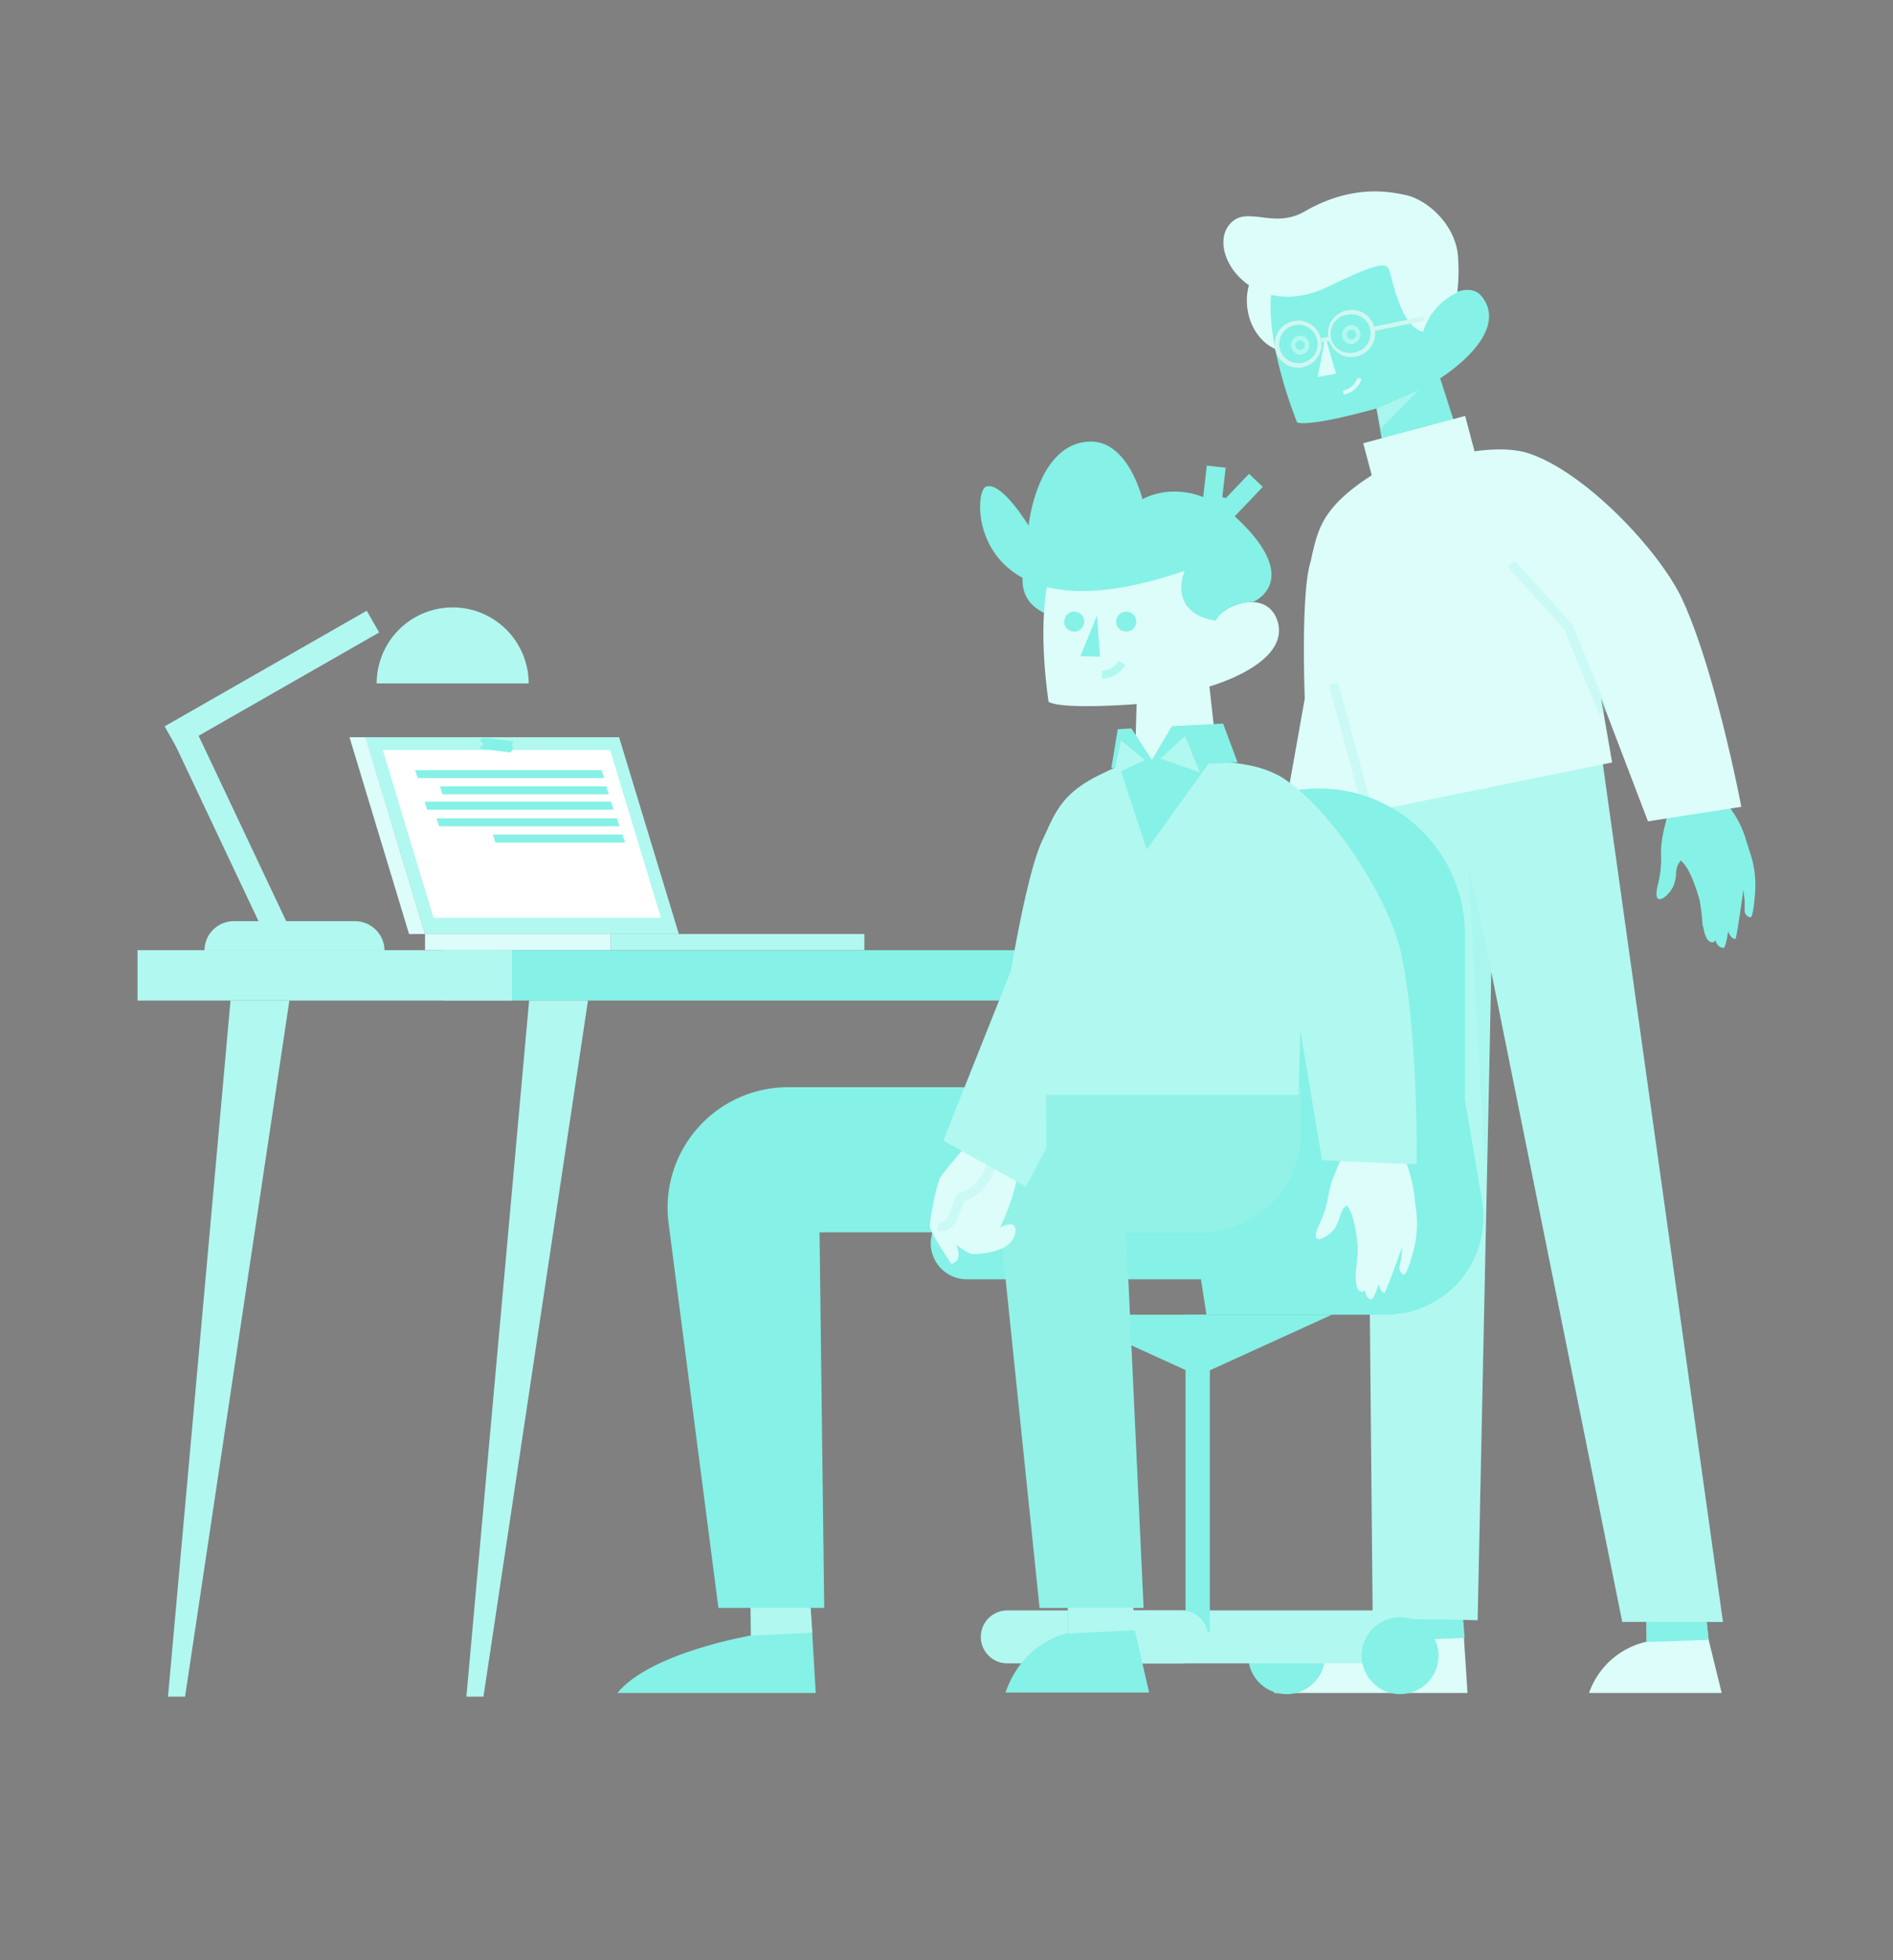 <svg id="Calque_1" data-name="Calque 1" xmlns="http://www.w3.org/2000/svg" viewBox="0 0 473.26 489.8"><rect x="0" y="0" width="473.26" height="489.8" fill="#808080" stroke="none"/><defs><style>.cls-1,.cls-5{fill:#dcfdfa;}.cls-1,.cls-13,.cls-16,.cls-2,.cls-4{fill-rule:evenodd;}.cls-10,.cls-2{fill:#86f1e6;}.cls-3{opacity:0.4;}.cls-11,.cls-14,.cls-15,.cls-3,.cls-7,.cls-8,.cls-9{isolation:isolate;}.cls-12,.cls-4{fill:#b1f8f0;}.cls-6{fill:#cff7f2;}.cls-7{opacity:0.2;}.cls-8{opacity:0.15;}.cls-9{opacity:0.2;}.cls-11{opacity:0.2;}.cls-13{fill:#fff;}.cls-14{opacity:0.1;}.cls-15{opacity:0.4;}</style></defs><title>scene_projects_persona</title><path class="cls-1" d="M312,78c-1.28-6.5,1.81-12.58,6.93-13.54s10.35,3.3,11.62,9.81-1.81,12.58-6.93,13.54S313.24,84.4,312,78"/><path class="cls-2" d="M365.6,111.8l-5.55-17.27S378,83.44,370.4,74c-3.52-4.37-12.27,1.38-12.69,5.12l-6-19.41-33.6,11v.54c-2.55,13.22,6.19,34.33,6.19,34.33,3.84,1.07,19.83-3.52,19.83-3.52l2.35,13.55"/><g class="cls-3"><path class="cls-1" d="M345.23,107.11l9.38-9.6-10.45,4.59Z"/></g><path class="cls-1" d="M334,93.36l-4.58.85,1.92-10Z"/><path class="cls-4" d="M335.53,83.65a2.44,2.44,0,0,1,2.24-2.45,2.3,2.3,0,0,1,2.34,2.35A2.44,2.44,0,0,1,337.87,86a2.3,2.3,0,0,1-2.34-2.35"/><path class="cls-4" d="M322.73,86.32A2.44,2.44,0,0,1,325,83.87a2.3,2.3,0,0,1,2.35,2.34,2.44,2.44,0,0,1-2.24,2.45,2.52,2.52,0,0,1-2.35-2.34"/><path class="cls-1" d="M355.79,82.91a16,16,0,0,1,8.53-9.82,45.18,45.18,0,0,0,.21-8.63c-.42-8.32-7.78-14.51-12.9-15.68s-14.08-2.45-25.38,4c-3.95,2.35-7.68,1.92-10.88,1.5-2.88-.32-5.44-.64-7.36,1.17-7.25,6.4,4.59,25.59,24.21,16.1,14.08-6.82,14.61-5.86,15.36-3.2C349.71,77.15,352.16,82.05,355.79,82.91Z"/><path class="cls-5" d="M335.92,98.58l-.18-1a4.66,4.66,0,0,0,3.63-3.14l1,.29A5.7,5.7,0,0,1,335.92,98.58Z"/><path class="cls-6" d="M337.81,89.22a5.7,5.7,0,0,1-3.19-1,5.77,5.77,0,0,1-2.5-3.74A5.88,5.88,0,0,1,333,80a6,6,0,0,1,8.17-1.61,5.76,5.76,0,0,1,2.5,3.75A5.87,5.87,0,0,1,339,89.08,5.73,5.73,0,0,1,337.81,89.22Zm.12-10.7a4.4,4.4,0,0,0-1,.11h0A4.8,4.8,0,1,0,338.82,88a4.81,4.81,0,0,0,3.75-5.68,4.63,4.63,0,0,0-2-3A4.7,4.7,0,0,0,337.93,78.52Z"/><path class="cls-6" d="M324.48,91.88a5.82,5.82,0,0,1-5.69-4.72,6.05,6.05,0,0,1,.88-4.41,5.59,5.59,0,0,1,3.7-2.5,5.68,5.68,0,0,1,4.42.84,5.9,5.9,0,0,1-3.31,10.79Zm.13-10.7a5.05,5.05,0,0,0-1,.11h0a4.6,4.6,0,0,0-3,2,5,5,0,0,0-.72,3.64,4.83,4.83,0,0,0,8.73,1.69,4.82,4.82,0,0,0-4-7.48Z"/><rect class="cls-6" x="330.39" y="84.29" width="2.28" height="1.07" transform="translate(-10.02 63.66) rotate(-10.81)"/><rect class="cls-6" x="342.96" y="80.4" width="13.28" height="1.07" transform="translate(-9.13 71.99) rotate(-11.61)"/><path class="cls-1" d="M318.46,423h48.42l-2-31-14,7,.11,10.87C351.1,409.85,326.78,413.69,318.46,423Zm78.81,0h33.16l-3.3-13.43-1.28-12.16-14.29.64.11,12.15A19.82,19.82,0,0,0,397.27,423Z"/><path class="cls-2" d="M411.67,410.28l-.11-12.16,14-4.15,1.6,15.78Zm-60.57-.43L351,399l14-4.16,1.17,14.4Z"/><path class="cls-4" d="M430.75,405.27,400.68,190.61h-59.5l2,213.81,7.68.1,14.72.22h.11l3.73.1,3.41-162,32.74,162.41Z"/><g class="cls-7"><path class="cls-2" d="M371.36,292.66l-4.27-76.24,5.65,25.16Z"/></g><path class="cls-2" d="M340.11,236.89c.43.64,2.13,6.08-9.06,8.74-1.17.32-4.59-1.49-4.59-1.49s2.88,3.41-.21,4.91c0,0-6.72-6.51-7.15-8.11s-.53-10.45.11-12.37,8.32-15.14,8.32-15.14,6.4-.53,8.21,2c5,7.14.75,22.5.75,22.5S339.26,235.5,340.11,236.89Zm75.29-26.23a17.09,17.09,0,0,0-.11,3.3,26.28,26.28,0,0,1-.85,7.25c-1.49,6.08,2.77,2.88,3.94.11a9.06,9.06,0,0,0,.64-2.88A5.26,5.26,0,0,1,420.2,215l.21.21c.85.86,2.35,2.35,4.48,9.6a48.37,48.37,0,0,1,.75,6.18.4.4,0,0,0,.1.32c.32,1.5.75,4.06,2.35,4.16.42,0,.85-.53.85-.53a2.16,2.16,0,0,0,1.92,1.92c.64,0,1.17-4.16,1.17-4.16s.64,1.92,1.82,1.92c.32,0,2-12.26,2-12.26l.32,2.66v2.78s.32,1.38,1.5,1.38c.42,0,.85-2.56,1.06-5.54a25.38,25.38,0,0,0-1.38-11.09c-.22-.75-.43-1.5-.64-2a24.74,24.74,0,0,0-3.42-7.57,54.29,54.29,0,0,0-4.37-5.65L417.74,201l-1.28,4.27C416.57,205.32,415.82,207.24,415.4,210.66Z"/><g class="cls-8"><path d="M321.15,241.33l0-1.42c2.26,0,2.66-2,3-4.8.18-1.58.33-3,1.25-3.52,4.65-2.67,5.1-8.45,5.1-8.51l1.43.1c0,.27-.52,6.6-5.8,9.64-.31.19-.46,1.5-.57,2.45C325.23,237.65,324.81,241.25,321.15,241.33Z"/></g><path class="cls-1" d="M382.55,113.4c14.61,5.12,32.95,25.06,38.18,36.69,8.32,18.23,14.61,51.5,14.61,51.5L412,205.22l-11.73-30.71,2.77,16-62,12.59,2.77,12.9-3,10.66-22.61-7.14,8-45s-1-25,1.28-33.59a16.88,16.88,0,0,0,.53-2.24c1.6-6.83,2.88-12.16,14.93-19.94l-2.13-8,25.48-6.83,2.35,8.85C374,112,379,112.12,382.55,113.4Z"/><g class="cls-9"><polygon class="cls-10" points="399.8 178.48 391.02 157.24 376.98 141.71 378.74 140.12 393.06 155.95 401.99 177.57 399.8 178.48"/></g><g class="cls-11"><rect class="cls-10" x="336.53" y="170.31" width="2.38" height="33.14" transform="translate(-37.04 94.49) rotate(-15.11)"/></g><path class="cls-2" d="M331.26,413.69a9.6,9.6,0,1,1-9.6-9.59,9.55,9.55,0,0,1,9.6,9.59"/><path class="cls-2" d="M346.4,328.49H301.62l-8.32-53.64V233.48a36.47,36.47,0,0,1,72.94,0v41.37l4.37,25.7a24.4,24.4,0,0,1-24.21,27.94"/><path class="cls-4" d="M347,415.61H251.82a6.61,6.61,0,1,1,0-13.22H347a6.61,6.61,0,1,1,0,13.22"/><path class="cls-2" d="M296.39,407.83h6.08V328.49h-6.08Z"/><path class="cls-2" d="M333,328.49l-33.49,15.25L266,328.49Z"/><path class="cls-4" d="M295.43,415.61H283.06a6.61,6.61,0,1,1,0-13.22h12.37a6.61,6.61,0,1,1,0,13.22"/><path class="cls-2" d="M359.63,413.69a9.6,9.6,0,1,1-9.6-9.59,9.56,9.56,0,0,1,9.6,9.59"/><path class="cls-2" d="M318.78,319.64H241.69a9,9,0,0,1-9-9h0a9,9,0,0,1,9-9h77.09a9,9,0,0,1,9,9h0a8.88,8.88,0,0,1-9,9"/><path class="cls-2" d="M349.82,319.64H304a9,9,0,0,1-9-9h0a9,9,0,0,1,9-9h45.86a9,9,0,0,1,8.95,9h0a8.94,8.94,0,0,1-8.95,9"/><rect class="cls-12" x="54.02" y="178.96" width="6.26" height="56.14" transform="translate(-82.99 44.28) rotate(-25.3)"/><rect class="cls-12" x="38.86" y="166.63" width="58.22" height="6.26" transform="translate(-75.3 56.13) rotate(-29.76)"/><path class="cls-4" d="M51.13,237.53h45a7.38,7.38,0,0,0-7.36-7.36H58.59a7.32,7.32,0,0,0-7.46,7.36"/><path class="cls-4" d="M132.17,170.77a19,19,0,1,0-38,0"/><path class="cls-4" d="M169.71,233.37H106.26L91.33,184.21h63.45Z"/><path class="cls-13" d="M152.54,187.41l12.69,41.91H108.39L95.7,187.41Z"/><path class="cls-2" d="M152.75,200.31l.64,2h-46.6l-.64-2Z"/><path class="cls-2" d="M154.24,204.47l.64,2h-45.1l-.64-2Z"/><path class="cls-2" d="M155.63,208.52l.64,2H123.85l-.64-2Z"/><path class="cls-4" d="M216.09,233.37H152.64v4h63.45Z"/><path class="cls-1" d="M152.64,233.37H106.26v4h46.38Z"/><path class="cls-1" d="M106.26,233.37h-4L87.38,184.21h4Z"/><path class="cls-2" d="M350.46,237.42H110.63V250H350.46Z"/><path class="cls-4" d="M127.9,237.42H34.38V250H128V237.42Z"/><path class="cls-4" d="M72.35,250H57.63L42,423.93h4.27Z"/><path class="cls-4" d="M147,250H132.28L116.6,423.93h4.27Z"/><path class="cls-2" d="M150.4,192.42l.64,2h-46.6l-.64-2Z"/><path class="cls-2" d="M151.58,196.47l.64,2H110.63l-.64-2Z"/><path class="cls-2" d="M120.87,185.92l-1-1,1.17-.64,7.46,1-.64.74.43,1-.64,1-7.89-1Z"/><path class="cls-2" d="M154.35,423h49.59l-2-34-14.29,7.68.11,11.95C187.73,408.68,162.77,412.84,154.35,423Zm97-.11h35.94L283.7,407.3l-1.39-14.19-15.46.75L267,408C267.07,408.15,256,409.75,251.39,422.86Z"/><path class="cls-4" d="M267.07,408.15,267,394l15.14-4.91,1.71,18.24Zm-79.34.53-.11-11.94,14.29-4.59,1.17,15.79Z"/><path class="cls-2" d="M268.45,271.65H197a30.12,30.12,0,0,0-29.86,33.91l12.47,96.19h26.45l-1.17-93.84h45.32l9.7,93.84h26l-4.37-93.84h18.55a25.26,25.26,0,0,0,25.38-25.17V271.65H268.45Z"/><g class="cls-14"><path class="cls-13" d="M325.29,282.85A25.26,25.26,0,0,1,299.91,308H281.46l4.37,93.84h-26L248.62,293.41a19.72,19.72,0,0,1,19.73-21.65h56.83v11.09Z"/></g><g class="cls-15"><path class="cls-16" d="M278.9,171.84l11.84-8.1L278.8,166.3Z"/></g><path class="cls-13" d="M270.16,158.94a5.78,5.78,0,0,0,5-2.88Z"/><path class="cls-2" d="M264.72,154.46c-17.28-4.37-4.59-21-4.59-21Z"/><path class="cls-1" d="M304.5,190.72l-2.14-19.2s20.48-5.65,17-16.42c-2.77-8.32-14.18-3.73-15.46,0l-2.78-21.86L277,131.43,262.05,145c-2.77,12.58.11,30.39.11,30.39,3.84,2,22,.53,22,.53l-.43,14.61"/><path class="cls-2" d="M313.24,150.41c-7.25.21-9.38,4.69-9.38,4.69-12.27-2.13-7.68-12.48-7.68-12.48-53.64,18.45-53.53-19.41-49.7-21s10.67,9.71,10.67,9.71,2.13-20.9,15.57-21c9.49,0,12.9,14.4,12.9,14.4s12.16-7.36,25.7,6.82,1.92,18.88,1.92,18.88"/><polygon class="cls-10" points="307.87 129.86 300.42 127.57 301.71 116.33 306.43 116.87 305.59 124.19 306.46 124.46 312.27 118.38 315.7 121.66 307.87 129.86"/><path class="cls-2" d="M275,164.06l-4.91-.11,4.16-10.13Z"/><path class="cls-2" d="M279.12,154.89a2.49,2.49,0,1,1,2,2.87,2.38,2.38,0,0,1-2-2.87"/><path class="cls-2" d="M266.11,154.89a2.49,2.49,0,1,1,2,2.87,2.44,2.44,0,0,1-2-2.87"/><path class="cls-12" d="M275.67,169.54h-.21l.06-2a4.75,4.75,0,0,0,4.1-2.36l1.76.95A6.76,6.76,0,0,1,275.67,169.54Z"/><path class="cls-1" d="M253.74,306.63c.32.75.85,6.4-10.56,6.72C242,313.35,239,311,239,311s2.13,3.95-1.17,4.8c0,0-5.23-7.68-5.33-9.38s1.59-10.35,2.55-12.16S246.16,281,246.16,281s6.4.74,7.58,3.52c3.52,8-3.74,22.18-3.74,22.18S253.2,305,253.74,306.63ZM332,299.17a25.14,25.14,0,0,1-2.24,6.93c-2.77,5.65,2.13,3.3,3.94.85a11.61,11.61,0,0,0,1.18-2.67c.42-1.28.74-2.45,1.81-3.09a.23.23,0,0,0,.21.21c.64,1,1.82,2.78,2.56,10.24a54.67,54.67,0,0,1-.53,6.29v.32c0,1.5-.11,4.16,1.39,4.48.42.11,1-.32,1-.32s-.11,1.92,1.49,2.24c.64.11,1.92-3.84,1.92-3.84s.21,2,1.38,2.24c.32.11,4.48-11.62,4.48-11.62l-.21,2.66-.53,2.67s0,1.49,1.17,1.71c.43.1,1.39-2.35,2.13-5.23a25.64,25.64,0,0,0,.85-11.09c-.1-.53-.1-1.07-.21-1.6a36.49,36.49,0,0,0-2.13-9.81L335.1,290a57.2,57.2,0,0,0-2.35,5.87C332.43,297,332.22,298.1,332,299.17Z"/><g class="cls-11"><path class="cls-10" d="M235.24,307.69a4.91,4.91,0,0,1-1-.11l.47-2.33c1.66.35,2.32-.83,3.28-3.76.55-1.68,1-3.13,2.29-3.56,4.89-1.59,6.36-6.91,6.38-7l2.29.61c-.07.27-1.83,6.62-7.92,8.61a10.26,10.26,0,0,0-.78,2C239.53,304.32,238.43,307.69,235.24,307.69Z"/></g><path class="cls-4" d="M252.78,242.43s4-24.63,7.89-32.63c3-6.29,4.37-11.3,14.07-16.1h0c.64-.32,1.39-.64,2.14-1.06.53-.22,1.17-.54,1.7-.75,1-.43,2.14-.85,3.2-1.28,0,0,14.5-1.6,26.55,0,1.18.11,2.46.32,3.52.53a27,27,0,0,1,8.11,2.77c13.22,8,27.3,31.14,30.18,43.62,4.47,19.62,4.05,53.42,4.05,53.42l-23.68-1.06-5.43-32.53-.43,16.21H261.52l.11,13.12-5.12,9.81L235.82,285Z"/><path class="cls-2" d="M286.69,212.26l15.46-21.44,7.25-.32-3.62-9.7-12.8.64-5,8.42L282.85,182l-3.41.21-1.6,9.71,2.13-.11Z"/><path class="cls-4" d="M290.1,189.54,300,193l-3.74-9.07Zm-11.73,4,7.89-3.63-6-4.9Z"/><circle class="cls-10" cx="325.02" cy="86.26" r="1.16"/><circle class="cls-10" cx="337.86" cy="83.6" r="1.16"/></svg>